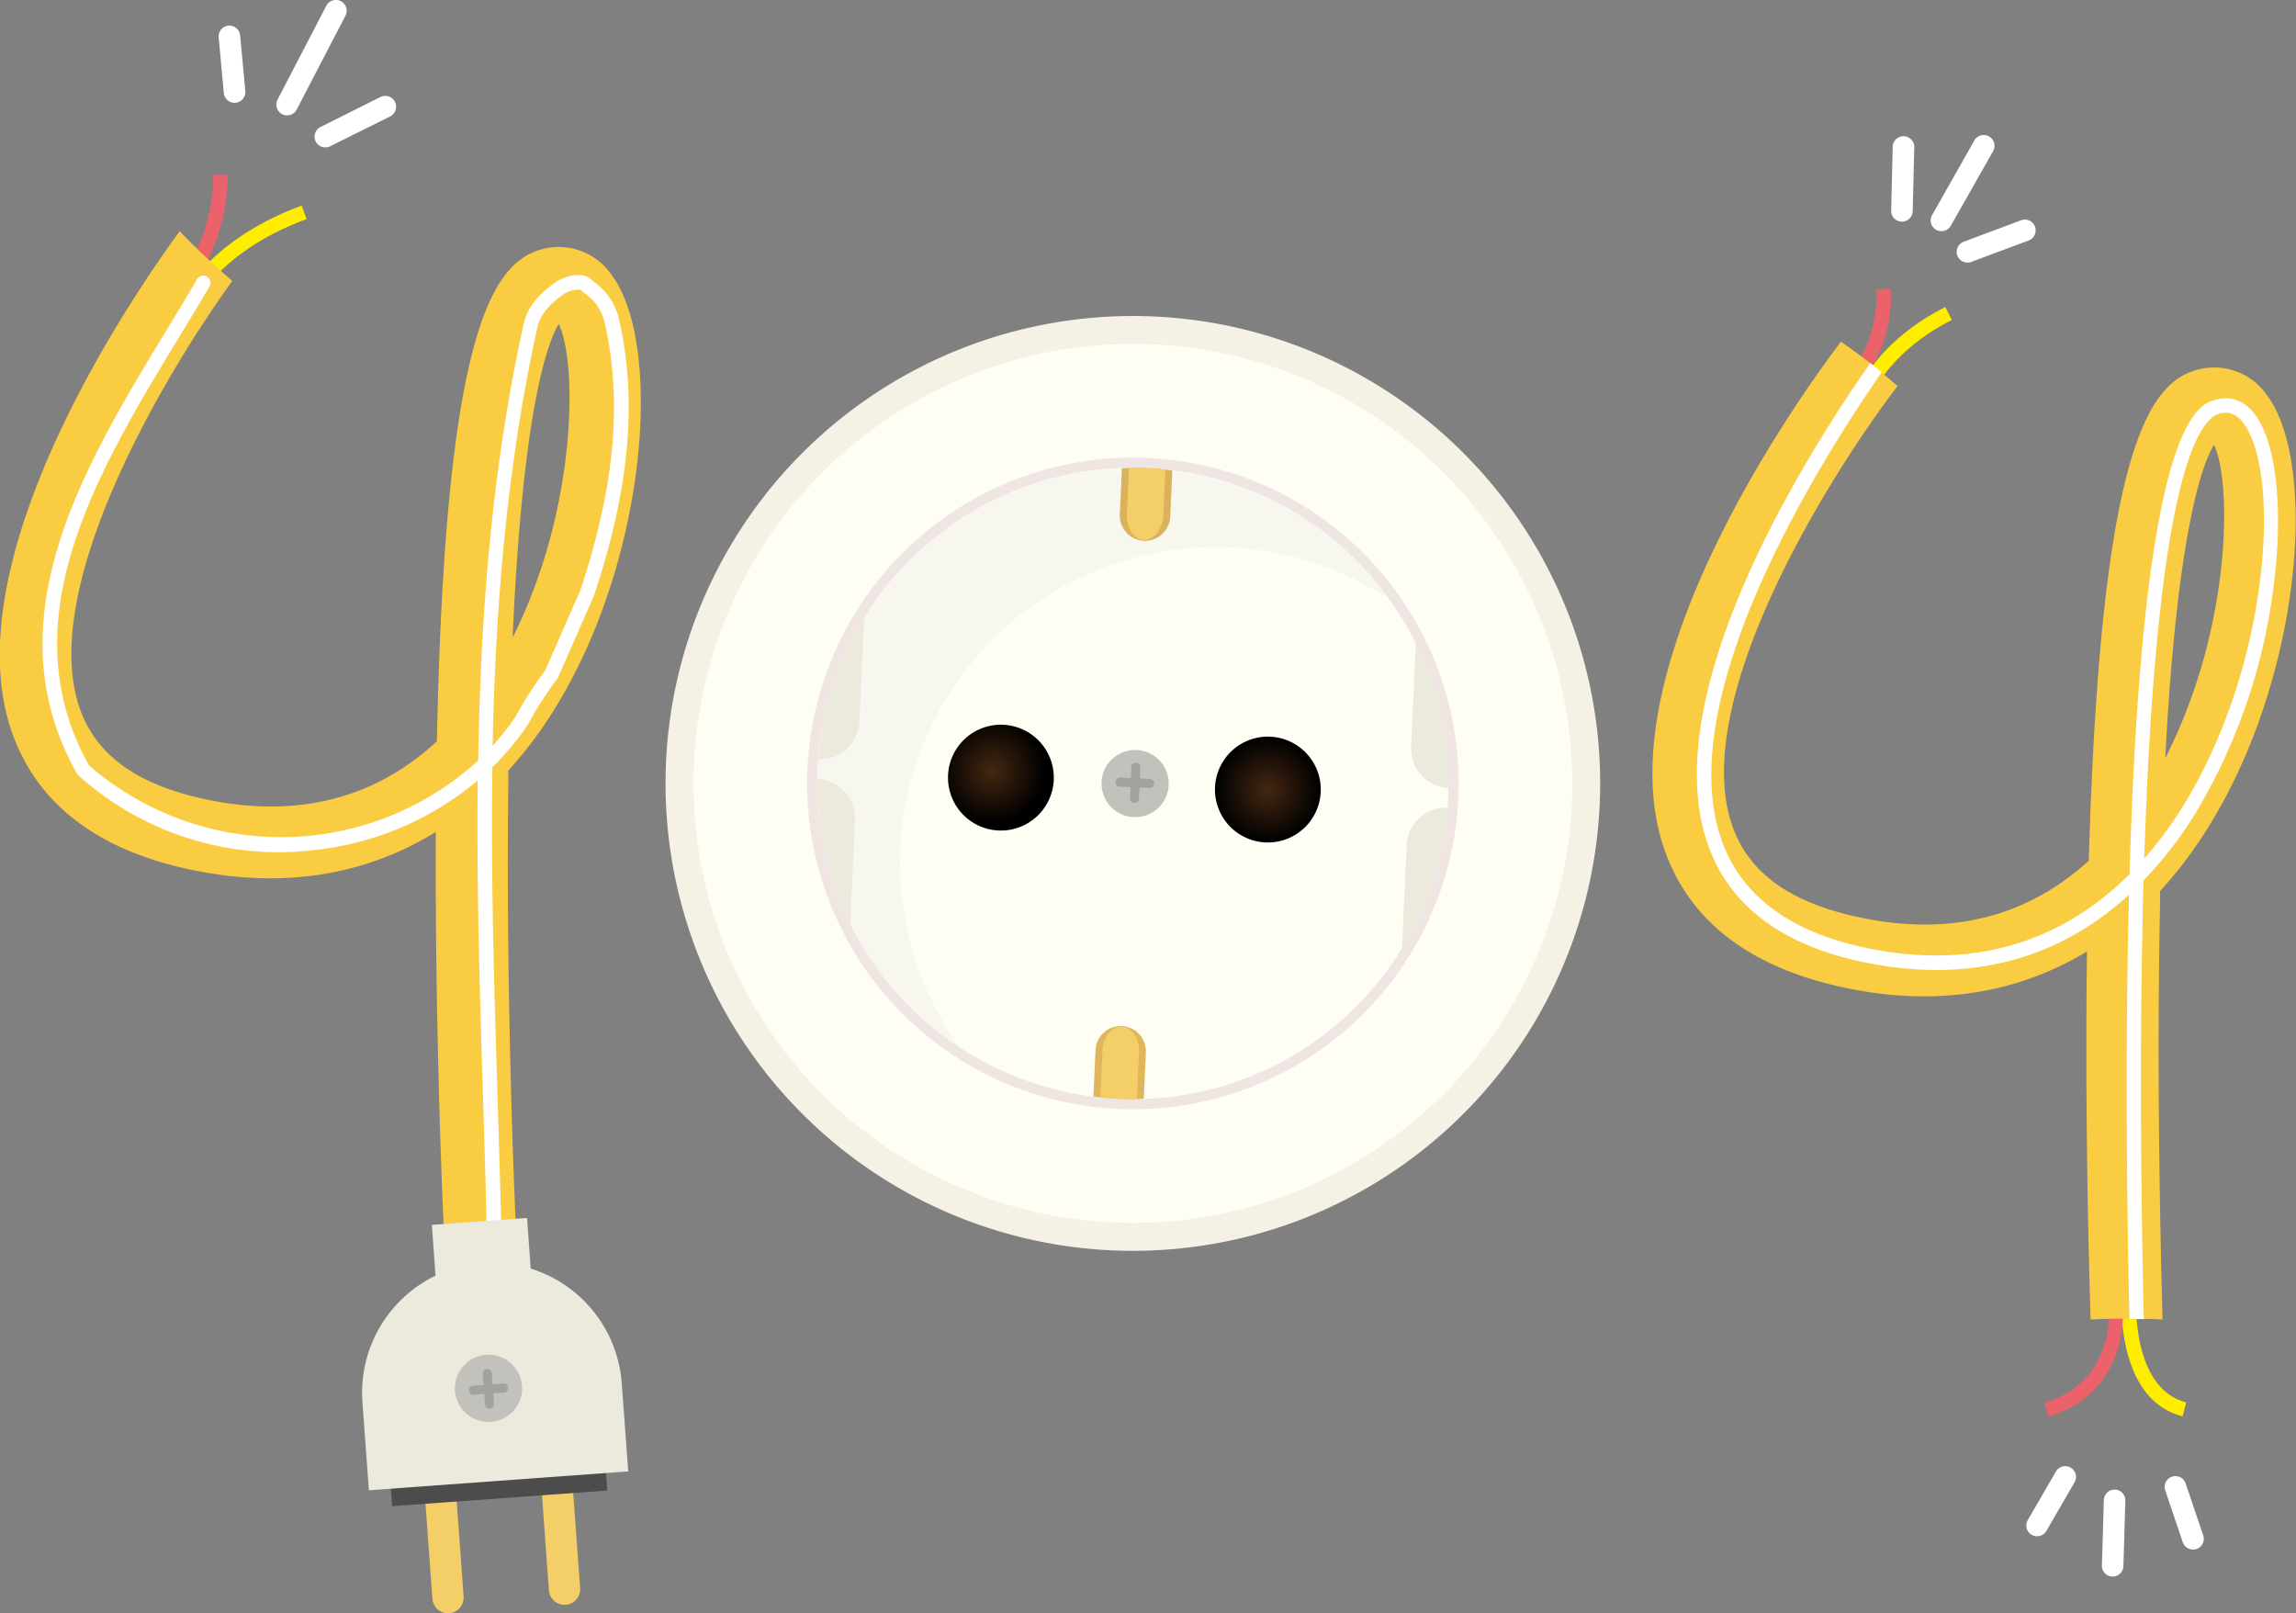 <svg xmlns="http://www.w3.org/2000/svg" xmlns:xlink="http://www.w3.org/1999/xlink" viewBox="0 0 354.14 248.8"><rect x="0" y="0" width="354.14" height="248.8" fill="#808080" stroke="none"/><defs><style>.cls-1{isolation:isolate;}.cls-2{fill:#f5f2e5;}.cls-3{fill:#fffef5;}.cls-4{fill:#efe6e3;}.cls-5{fill:#f8f7ef;mix-blend-mode:multiply;}.cls-6{fill:url(#radial-gradient);}.cls-7{fill:url(#radial-gradient-2);}.cls-8{fill:#c2c1bc;}.cls-9{fill:#a2a29e;}.cls-10{fill:#dab25b;}.cls-11{fill:#f4ce66;}.cls-12{fill:#dfb65c;}.cls-13{fill:#ece9dd;}.cls-14{fill:#ec626a;}.cls-15{fill:#ffed00;}.cls-16{fill:#f9cc41;}.cls-17,.cls-19{fill:#fff;}.cls-17{mix-blend-mode:soft-light;}.cls-18{fill:#4c4c4c;}</style><radialGradient id="radial-gradient" cx="263.85" cy="226.29" r="8.16" gradientTransform="translate(10.15 -10.8) rotate(2.6)" gradientUnits="userSpaceOnUse"><stop offset="0" stop-color="#452711"/><stop offset="1"/></radialGradient><radialGradient id="radial-gradient-2" cx="277.43" cy="225.55" r="8.16" gradientTransform="matrix(-1, -0.05, -0.05, 1, 509.68, 12.58)" xlink:href="#radial-gradient"/></defs><title>NotFound</title><g class="cls-1"><g id="OBJECTS"><path class="cls-2" d="M314.67,229.54a72.08,72.08,0,1,1-68.73-75.28A72.07,72.07,0,0,1,314.67,229.54Z" transform="translate(-67.93 -105.45)"/><path class="cls-3" d="M310.37,229.34a67.77,67.77,0,1,1-64.63-70.78A67.77,67.77,0,0,1,310.37,229.34Z" transform="translate(-67.93 -105.45)"/><path class="cls-4" d="M292.87,228.55A50.25,50.25,0,1,1,245,176.07,50.26,50.26,0,0,1,292.87,228.55Z" transform="translate(-67.93 -105.45)"/><path class="cls-3" d="M291.3,228.48a48.68,48.68,0,1,1-46.42-50.84A48.68,48.68,0,0,1,291.3,228.48Z" transform="translate(-67.93 -105.45)"/><path class="cls-5" d="M206.81,236.3a48.68,48.68,0,0,1,75.34-38.49A48.67,48.67,0,1,0,216,267,48.45,48.45,0,0,1,206.81,236.3Z" transform="translate(-67.93 -105.45)"/><path class="cls-6" d="M271.64,227.58a8.16,8.16,0,1,1-7.78-8.52A8.16,8.16,0,0,1,271.64,227.58Z" transform="translate(-67.93 -105.45)"/><path class="cls-7" d="M214.16,225a8.16,8.16,0,1,0,8.52-7.78A8.15,8.15,0,0,0,214.16,225Z" transform="translate(-67.93 -105.45)"/><path class="cls-8" d="M248.19,226.52a5.18,5.18,0,1,1-4.94-5.41A5.18,5.18,0,0,1,248.19,226.52Z" transform="translate(-67.93 -105.45)"/><path class="cls-9" d="M245.38,225.58l-1.63-.08.07-1.62a.7.7,0,1,0-1.39-.07l-.07,1.63-1.63-.08a.72.72,0,0,0-.73.67.7.7,0,0,0,.67.73l1.62.07-.07,1.63a.7.7,0,1,0,1.39.06l.08-1.62,1.62.07a.7.7,0,0,0,.07-1.39Z" transform="translate(-67.93 -105.45)"/><path class="cls-10" d="M244.88,177.64c-1.31-.06-2.61,0-3.9,0l-.32,7.06a3.89,3.89,0,1,0,7.77.36l.32-7.06C247.47,177.83,246.18,177.7,244.88,177.64Z" transform="translate(-67.93 -105.45)"/><path class="cls-11" d="M244.88,177.64a26.46,26.46,0,0,0-2.82,0l-.32,7.06c-.1,2.15,1.08,3.95,2.63,4s2.89-1.62,3-3.76l.32-7.06A23.73,23.73,0,0,0,244.88,177.64Z" transform="translate(-67.93 -105.45)"/><path class="cls-12" d="M240.46,274.9c-1.31-.06-2.6-.19-3.88-.35l.32-7.06a3.89,3.89,0,1,1,7.77.35l-.32,7.06C243.07,275,241.77,275,240.46,274.9Z" transform="translate(-67.93 -105.45)"/><path class="cls-11" d="M240.46,274.9c-1,0-1.88-.16-2.8-.3l.32-7.06c.1-2.15,1.43-3.83,3-3.76s2.73,1.87,2.63,4l-.32,7.07C242.35,274.91,241.41,274.94,240.46,274.9Z" transform="translate(-67.93 -105.45)"/><path class="cls-13" d="M199.07,247.92l.73-16a6.08,6.08,0,0,0-5.79-6.34h0A48.44,48.44,0,0,0,199.07,247.92Zm-4.92-25.37h0a6.07,6.07,0,0,0,6.33-5.78l.73-16A48.28,48.28,0,0,0,194.15,222.55Z" transform="translate(-67.93 -105.45)"/><path class="cls-13" d="M291.23,230h0a6.06,6.06,0,0,0-6.34,5.78l-.72,16A48.44,48.44,0,0,0,291.23,230Zm-4.93-25.37-.72,16a6.06,6.06,0,0,0,5.78,6.33h0A48.3,48.3,0,0,0,286.3,204.62Z" transform="translate(-67.93 -105.45)"/><path class="cls-14" d="M96.19,152.2l-1.75-1.37c.07-.08,6.48-8.44,6.39-18.43l2.22,0C103.14,143.16,96.48,151.83,96.19,152.2Z" transform="translate(-67.93 -105.45)"/><path class="cls-15" d="M97.17,153.73,95.09,153c.15-.41,3.85-10.08,19.36-15.85l.77,2.08C100.74,144.58,97.21,153.63,97.17,153.73Z" transform="translate(-67.93 -105.45)"/><path class="cls-16" d="M147.44,293.4c0-.33-1.53-33.09-1.11-66.93,0-.74,0-1.46,0-2.18a66.15,66.15,0,0,0,7.45-10c14.09-23.16,16.42-55.92,8.45-66.49a9.87,9.87,0,0,0-10.73-3.91c-7.68,2.11-14.93,12.86-16.18,75.87-7.8,7.23-18.62,11.9-33.5,9.37-11.5-2-18.47-6.45-21.33-13.74-7.26-18.53,12.77-52.11,23.27-66.62q-4.23-3.65-8.12-7.66c-6.81,9.29-36,51.47-25.48,78.32,4.34,11.07,14.36,18,29.8,20.63,13.06,2.22,25,0,35.19-6.32-.15,31.42,1.17,59.91,1.19,60.23a5.53,5.53,0,0,0,4.6,5.2,5.26,5.26,0,0,0,1.19.08A5.55,5.55,0,0,0,147.44,293.4ZM147,203.77c1.56-35.2,5.36-45.47,7.11-48.37,2.84,5.8,2.86,27.68-6.55,47.23Z" transform="translate(-67.93 -105.45)"/><path class="cls-17" d="M143.9,295.12a1.09,1.09,0,0,1-.92-1.06c-.15-6.47-.35-12.95-.55-19.45-.5-16.1-1-32.43-.82-48.81a46.64,46.64,0,0,1-24.94,10.71A46.12,46.12,0,0,1,80,225a1.39,1.39,0,0,1-.21-.27c-13.31-23.67,1.12-47.44,13.86-68.42,1.64-2.71,3.2-5.27,4.68-7.81a1.11,1.11,0,1,1,1.92,1.12c-1.5,2.55-3.06,5.12-4.71,7.84-12.39,20.41-26.43,43.54-13.9,66a45.09,45.09,0,0,0,60.05-.73c.36-22.4,2.08-44.87,6.93-66.95.41-2.43,2-4.69,4.83-6.67,1.66-1.18,4.56-2,6-.25a9.78,9.78,0,0,1,3.91,5.59c2.92,12.67,1.71,26.24-3.79,42.78L154,209.93a.72.72,0,0,1-.12.21,53.72,53.72,0,0,0-4.5,7,.37.37,0,0,1-.06.1,42.56,42.56,0,0,1-5.44,6.53c-.25,17,.28,34.05.79,50.81.2,6.5.4,13,.56,19.45a1.11,1.11,0,0,1-1.08,1.14Zm13.41-145a4.19,4.19,0,0,0-2.61.82c-2.3,1.63-3.63,3.41-3.95,5.29-4.64,21.17-6.4,42.72-6.84,64.23a41.19,41.19,0,0,0,3.52-4.47,54.59,54.59,0,0,1,4.56-7.08l5.46-12.45c5.33-16,6.52-29.23,3.71-41.4a7.46,7.46,0,0,0-3.2-4.48,1,1,0,0,1-.25-.25A.6.6,0,0,0,157.31,150.14Z" transform="translate(-67.93 -105.45)"/><path class="cls-11" d="M155.18,352.93h0a2.41,2.41,0,0,0,2.23-2.58l-1.13-15.49-4.81.35,1.12,15.49A2.42,2.42,0,0,0,155.18,352.93Z" transform="translate(-67.93 -105.45)"/><path class="cls-11" d="M137.2,354.24h0a2.43,2.43,0,0,0,2.24-2.59l-1.13-15.48-4.81.35L134.62,352A2.43,2.43,0,0,0,137.2,354.24Z" transform="translate(-67.93 -105.45)"/><rect class="cls-18" x="128.18" y="331.26" width="33.27" height="5.27" transform="translate(245.54 550.95) rotate(175.84)"/><path class="cls-13" d="M142.37,300.23h0a20.06,20.06,0,0,1,21.46,18.55l1,13.58-40,2.91-1-13.58A20.06,20.06,0,0,1,142.37,300.23Z" transform="translate(-67.93 -105.45)"/><path class="cls-8" d="M138.11,319.93a5.18,5.18,0,1,1,5.54,4.79A5.17,5.17,0,0,1,138.11,319.93Z" transform="translate(-67.93 -105.45)"/><path class="cls-9" d="M141,320.54l1.62-.12.12,1.62a.7.7,0,0,0,.75.65.7.7,0,0,0,.64-.75l-.12-1.62,1.63-.12a.7.7,0,0,0-.1-1.4l-1.63.12-.12-1.62a.7.7,0,1,0-1.39.1l.12,1.63-1.62.11a.7.7,0,0,0-.65.75A.71.71,0,0,0,141,320.54Z" transform="translate(-67.93 -105.45)"/><rect class="cls-13" x="134.95" y="293.78" width="14.72" height="11.21" transform="translate(238.01 482.22) rotate(175.84)"/><path class="cls-19" d="M111.94,123.22a1.76,1.76,0,0,1-.49-.16,1.67,1.67,0,0,1-.71-2.25l7.52-14.47a1.66,1.66,0,1,1,2.95,1.54l-7.52,14.47A1.66,1.66,0,0,1,111.94,123.22Z" transform="translate(-67.93 -105.45)"/><path class="cls-19" d="M117.85,128.16a1.66,1.66,0,0,1-.47-3.13l9.22-4.62a1.67,1.67,0,0,1,1.49,3L118.87,128A1.67,1.67,0,0,1,117.85,128.16Z" transform="translate(-67.93 -105.45)"/><path class="cls-19" d="M103.83,121.28a1.66,1.66,0,0,1-1.38-1.49l-.79-8.57a1.66,1.66,0,1,1,3.31-.31l.8,8.58a1.67,1.67,0,0,1-1.51,1.81A2,2,0,0,1,103.83,121.28Z" transform="translate(-67.93 -105.45)"/><path class="cls-14" d="M351.9,167.66l-1.33-1.76.67.88-.68-.88a19.57,19.57,0,0,0,6.78-15.79l2.21-.13A21.39,21.39,0,0,1,351.9,167.66Z" transform="translate(-67.93 -105.45)"/><path class="cls-15" d="M355.79,168l-2.11-.67c.11-.35,2.87-8.78,14.3-14.53l1,2C358.44,160.11,355.82,167.94,355.79,168Z" transform="translate(-67.93 -105.45)"/><path class="cls-15" d="M404.58,323.87c-10.66-2.72-9.43-18.9-9.37-19.59l2.21.18c0,.16-1.14,15,7.71,17.26Z" transform="translate(-67.93 -105.45)"/><path class="cls-14" d="M383.92,323.92l-.66-2.11c12.45-3.91,9.78-17,9.66-17.6l2.16-.47C395.12,303.89,398.32,319.41,383.92,323.92Z" transform="translate(-67.93 -105.45)"/><path class="cls-16" d="M401.1,245c0-.71,0-1.43,0-2.13a66,66,0,0,0,7.53-10c14.28-23,16.89-55.79,9-66.42a9.89,9.89,0,0,0-10.71-4c-7.68,2-15,12.73-16.81,75.73-7.85,7.16-18.71,11.74-33.57,9.09-11.48-2.05-18.42-6.6-21.22-13.92-7.45-19.49,15.22-55.24,25.29-68.35a83.84,83.84,0,0,0-8.73-6.85c-4.9,6.43-37.68,51-26.92,79.15,4.24,11.1,14.21,18.13,29.63,20.88,13,2.33,25,.21,35.24-6-.33,25,.29,48.23.56,56.76a110.87,110.87,0,0,1,11.09,0C401.26,300.09,400.52,272.91,401.1,245Zm.8-22.65c1.86-35.18,5.75-45.41,7.52-48.3,2.79,5.83,2.63,27.7-6.95,47.17C402.29,221.62,402.1,222,401.9,222.37Z" transform="translate(-67.93 -105.45)"/><path class="cls-17" d="M398.42,246.9c0-1.94.09-3.84.15-5.69a61.51,61.51,0,0,0,8-10.35,89.79,89.79,0,0,0,12.13-35.66c1.41-11.56.29-21.44-2.92-25.78-2-2.72-4.38-2.78-6-2.35-2.85.75-11.33,3-13.39,73.19-8.53,8.52-21.06,14.89-38.92,11.7-12.45-2.22-20.45-7.71-23.76-16.31-8.42-21.85,14.55-58.5,24.45-72.78-.58-.48-1.16-1-1.75-1.42-10.12,14.43-33.7,51.81-24.77,75,3.61,9.38,12.17,15.34,25.44,17.71,17.66,3.15,30.34-2.59,39.23-10.72,0,1.13-.06,2.27-.08,3.43-.53,23.89-.18,47.71.15,62l2.22,0C398.25,294.64,397.89,270.79,398.42,246.9Zm11.91-77.69a3.22,3.22,0,0,1,1.37-.08,3.74,3.74,0,0,1,2.28,1.61c5.85,7.9,4,37.45-9.32,59a60.81,60.81,0,0,1-6,8.12C400.5,180.59,406.69,170.18,410.33,169.21Z" transform="translate(-67.93 -105.45)"/><path class="cls-19" d="M367.09,141.07a1.54,1.54,0,0,1-.53-.19,1.65,1.65,0,0,1-.62-2.26l6.57-11.6a1.67,1.67,0,0,1,2.9,1.64l-6.58,11.6A1.67,1.67,0,0,1,367.09,141.07Z" transform="translate(-67.93 -105.45)"/><path class="cls-19" d="M371.11,145.92a1.66,1.66,0,0,1-.29-3.19l8.85-3.31a1.66,1.66,0,0,1,1.16,3.12l-8.85,3.3A1.64,1.64,0,0,1,371.11,145.92Z" transform="translate(-67.93 -105.45)"/><path class="cls-19" d="M361,139.6a1.65,1.65,0,0,1-1.37-1.67l.23-9.72a1.67,1.67,0,1,1,3.33.08l-.24,9.72a1.66,1.66,0,0,1-1.7,1.62A1,1,0,0,1,361,139.6Z" transform="translate(-67.93 -105.45)"/><path class="cls-19" d="M393.5,348.55a1.65,1.65,0,0,1-1.37-1.68l.3-10.09a1.66,1.66,0,1,1,3.32.1l-.3,10.08a1.67,1.67,0,0,1-1.71,1.62Z" transform="translate(-67.93 -105.45)"/><path class="cls-19" d="M405.88,344.38a1.66,1.66,0,0,1-1.28-1.1l-2.7-8a1.66,1.66,0,1,1,3.15-1.06l2.7,8a1.66,1.66,0,0,1-1,2.11A1.69,1.69,0,0,1,405.88,344.38Z" transform="translate(-67.93 -105.45)"/><path class="cls-19" d="M381.84,342.34a1.61,1.61,0,0,1-.54-.2,1.65,1.65,0,0,1-.6-2.27l4.34-7.49a1.66,1.66,0,1,1,2.87,1.67l-4.34,7.49A1.66,1.66,0,0,1,381.84,342.34Z" transform="translate(-67.93 -105.45)"/></g></g></svg>